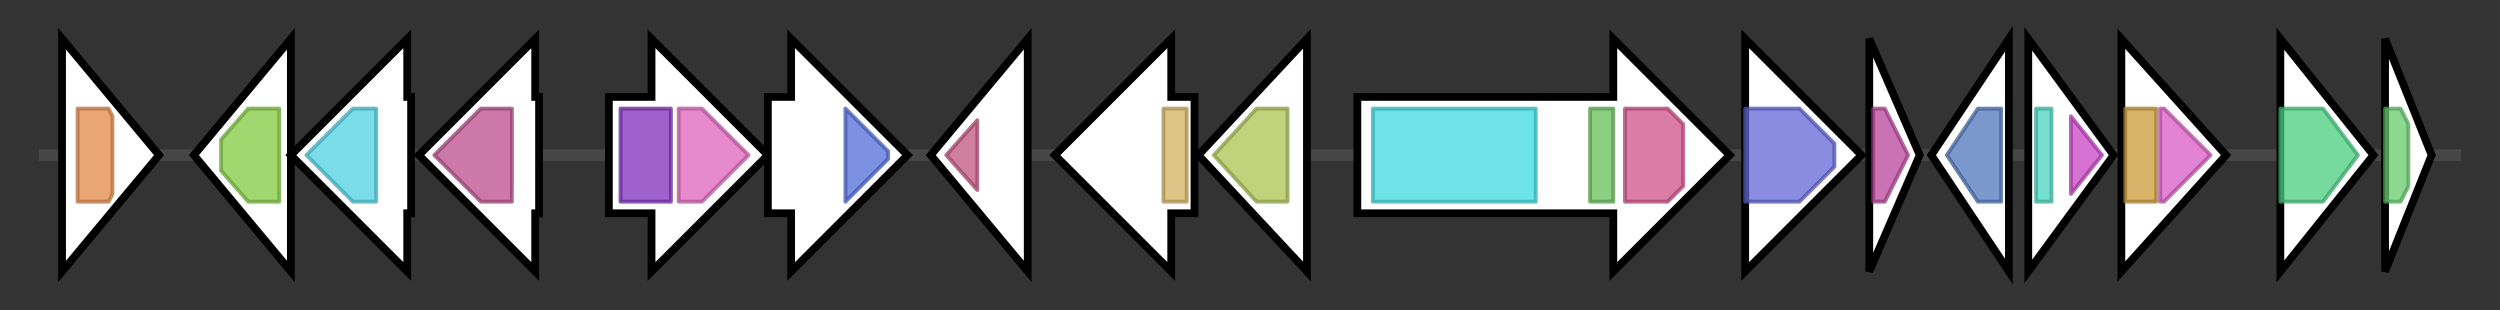 <svg version="1.1" baseProfile="full" xmlns="http://www.w3.org/2000/svg" width="644.633" height="80">
	<rect width="100%" height="100%" fill="#333333" stroke="none"/>
	<g>
		<line x1="10" y1="40.0" x2="634.633" y2="40.0" style="stroke:rgb(70,70,70); stroke-width:3 "/>
		<g>
			<title>echD
EchD</title>
			<polygon class="echD
EchD" points="16,10 41,40 16,70" fill="rgb(255,255,255)" fill-opacity="1.0" stroke="rgb(0,0,0)" stroke-width="2"  />
			<g>
				<title>Methyltransf_25 (PF13649)
"Methyltransferase domain"</title>
				<polygon class="PF13649" points="20,28 28,28 29,30 29,50 28,52 20,52" stroke-linejoin="round" width="9" height="24" fill="rgb(227,135,74)" stroke="rgb(181,108,59)" stroke-width="1" opacity="0.75" />
			</g>
		</g>
		<g>
			<title>
ABC transporter</title>
			<polygon class="
ABC transporter" points="50,40 75,10 75,70" fill="rgb(255,255,255)" fill-opacity="1.0" stroke="rgb(0,0,0)" stroke-width="2"  />
			<g>
				<title>ABC_tran (PF00005)
"ABC transporter"</title>
				<polygon class="PF00005" points="57,36 64,28 72,28 72,52 64,52 57,44" stroke-linejoin="round" width="15" height="24" fill="rgb(129,201,63)" stroke="rgb(103,160,50)" stroke-width="1" opacity="0.75" />
			</g>
		</g>
		<g>
			<title>
ABC transporter permease</title>
			<polygon class="
ABC transporter permease" points="106,25 105,25 105,10 75,40 105,70 105,55 106,55" fill="rgb(255,255,255)" fill-opacity="1.0" stroke="rgb(0,0,0)" stroke-width="2"  />
			<g>
				<title>BPD_transp_1 (PF00528)
"Binding-protein-dependent transport system inner membrane component"</title>
				<polygon class="PF00528" points="79,40 91,28 97,28 97,52 91,52" stroke-linejoin="round" width="19" height="24" fill="rgb(77,208,225)" stroke="rgb(61,166,180)" stroke-width="1" opacity="0.75" />
			</g>
		</g>
		<g>
			<title>
ABC transporter substrate-binding protein</title>
			<polygon class="
ABC transporter substrate-binding protein" points="139,25 138,25 138,10 108,40 138,70 138,55 139,55" fill="rgb(255,255,255)" fill-opacity="1.0" stroke="rgb(0,0,0)" stroke-width="2"  />
			<g>
				<title>SBP_bac_3 (PF00497)
"Bacterial extracellular solute-binding proteins, family 3"</title>
				<polygon class="PF00497" points="112,40 124,28 132,28 132,52 124,52" stroke-linejoin="round" width="23" height="24" fill="rgb(186,76,141)" stroke="rgb(148,60,112)" stroke-width="1" opacity="0.75" />
			</g>
		</g>
		<g>
			<title>
malate dehydrogenase</title>
			<polygon class="
malate dehydrogenase" points="157,25 168,25 168,10 198,40 168,70 168,55 157,55" fill="rgb(255,255,255)" fill-opacity="1.0" stroke="rgb(0,0,0)" stroke-width="2"  />
			<g>
				<title>malic (PF00390)
"Malic enzyme, N-terminal domain"</title>
				<rect class="PF00390" x="160" y="28" stroke-linejoin="round" width="13" height="24" fill="rgb(127,46,186)" stroke="rgb(101,36,148)" stroke-width="1" opacity="0.75" />
			</g>
			<g>
				<title>Malic_M (PF03949)
"Malic enzyme, NAD binding domain"</title>
				<polygon class="PF03949" points="175,28 181,28 193,40 181,52 175,52" stroke-linejoin="round" width="22" height="24" fill="rgb(222,99,188)" stroke="rgb(177,79,150)" stroke-width="1" opacity="0.75" />
			</g>
		</g>
		<g>
			<title>
alcohol dehydrogenase</title>
			<polygon class="
alcohol dehydrogenase" points="198,25 204,25 204,10 234,40 204,70 204,55 198,55" fill="rgb(255,255,255)" fill-opacity="1.0" stroke="rgb(0,0,0)" stroke-width="2"  />
			<g>
				<title>ADH_zinc_N (PF00107)
"Zinc-binding dehydrogenase"</title>
				<polygon class="PF00107" points="218,28 218,28 229,39 229,41 218,52 218,52" stroke-linejoin="round" width="11" height="24" fill="rgb(81,108,215)" stroke="rgb(64,86,172)" stroke-width="1" opacity="0.75" />
			</g>
		</g>
		<g>
			<title>
antibiotic biosynthesis monooxygenase</title>
			<polygon class="
antibiotic biosynthesis monooxygenase" points="240,40 265,10 265,70" fill="rgb(255,255,255)" fill-opacity="1.0" stroke="rgb(0,0,0)" stroke-width="2"  />
			<g>
				<title>ABM (PF03992)
"Antibiotic biosynthesis monooxygenase"</title>
				<polygon class="PF03992" points="244,40 252,31 252,49 244,40" stroke-linejoin="round" width="8" height="24" fill="rgb(193,84,127)" stroke="rgb(154,67,101)" stroke-width="1" opacity="0.75" />
			</g>
		</g>
		<g>
			<title>
PadR family transcriptional regulator</title>
			<polygon class="
PadR family transcriptional regulator" points="308,25 302,25 302,10 272,40 302,70 302,55 308,55" fill="rgb(255,255,255)" fill-opacity="1.0" stroke="rgb(0,0,0)" stroke-width="2"  />
			<g>
				<title>PadR (PF03551)
"Transcriptional regulator PadR-like family"</title>
				<rect class="PF03551" x="300" y="28" stroke-linejoin="round" width="6" height="24" fill="rgb(210,176,95)" stroke="rgb(168,140,76)" stroke-width="1" opacity="0.75" />
			</g>
		</g>
		<g>
			<title>
hypothetical protein</title>
			<polygon class="
hypothetical protein" points="309,40 337,10 337,70" fill="rgb(255,255,255)" fill-opacity="1.0" stroke="rgb(0,0,0)" stroke-width="2"  />
			<g>
				<title>DUF4097 (PF13349)
"Putative adhesin"</title>
				<polygon class="PF13349" points="313,40 324,28 332,28 332,52 324,52" stroke-linejoin="round" width="21" height="24" fill="rgb(173,193,81)" stroke="rgb(138,154,64)" stroke-width="1" opacity="0.75" />
			</g>
		</g>
		<g>
			<title>echA
EchA</title>
			<polygon class="echA
EchA" points="350,25 416,25 416,10 446,40 416,70 416,55 350,55" fill="rgb(255,255,255)" fill-opacity="1.0" stroke="rgb(0,0,0)" stroke-width="2"  />
			<g>
				<title>AMP-binding (PF00501)
"AMP-binding enzyme"</title>
				<rect class="PF00501" x="354" y="28" stroke-linejoin="round" width="42" height="24" fill="rgb(60,217,223)" stroke="rgb(48,173,178)" stroke-width="1" opacity="0.75" />
			</g>
			<g>
				<title>PP-binding (PF00550)
"Phosphopantetheine attachment site"</title>
				<rect class="PF00550" x="410" y="28" stroke-linejoin="round" width="6" height="24" fill="rgb(103,191,88)" stroke="rgb(82,152,70)" stroke-width="1" opacity="0.75" />
			</g>
			<g>
				<title>Thioesterase (PF00975)
"Thioesterase domain"</title>
				<polygon class="PF00975" points="419,28 430,28 434,32 434,48 430,52 419,52" stroke-linejoin="round" width="15" height="24" fill="rgb(207,80,138)" stroke="rgb(165,63,110)" stroke-width="1" opacity="0.75" />
			</g>
		</g>
		<g>
			<title>echB
EchB</title>
			<polygon class="echB
EchB" points="450,25 450,25 450,10 480,40 450,70 450,55 450,55" fill="rgb(255,255,255)" fill-opacity="1.0" stroke="rgb(0,0,0)" stroke-width="2"  />
			<g>
				<title>Epimerase (PF01370)
"NAD dependent epimerase/dehydratase family"</title>
				<polygon class="PF01370" points="450,28 464,28 473,37 473,43 464,52 450,52" stroke-linejoin="round" width="23" height="24" fill="rgb(98,102,214)" stroke="rgb(78,81,171)" stroke-width="1" opacity="0.75" />
			</g>
		</g>
		<g>
			<title>echC
EchC</title>
			<polygon class="echC
EchC" points="482,10 495,40 482,70" fill="rgb(255,255,255)" fill-opacity="1.0" stroke="rgb(0,0,0)" stroke-width="2"  />
			<g>
				<title>SnoaL_2 (PF12680)
"SnoaL-like domain"</title>
				<polygon class="PF12680" points="483,28 486,28 492,40 486,52 483,52" stroke-linejoin="round" width="10" height="24" fill="rgb(184,69,155)" stroke="rgb(147,55,124)" stroke-width="1" opacity="0.75" />
			</g>
		</g>
		<g>
			<title>
nitroreductase</title>
			<polygon class="
nitroreductase" points="498,40 518,10 518,70" fill="rgb(255,255,255)" fill-opacity="1.0" stroke="rgb(0,0,0)" stroke-width="2"  />
			<g>
				<title>Nitroreductase (PF00881)
"Nitroreductase family"</title>
				<polygon class="PF00881" points="502,40 510,28 516,28 516,52 510,52" stroke-linejoin="round" width="16" height="24" fill="rgb(79,118,187)" stroke="rgb(63,94,149)" stroke-width="1" opacity="0.75" />
			</g>
		</g>
		<g>
			<title>
TetR family transcriptional regulator</title>
			<polygon class="
TetR family transcriptional regulator" points="523,10 545,40 523,70" fill="rgb(255,255,255)" fill-opacity="1.0" stroke="rgb(0,0,0)" stroke-width="2"  />
			<g>
				<title>TetR_N (PF00440)
"Bacterial regulatory proteins, tetR family"</title>
				<rect class="PF00440" x="525" y="28" stroke-linejoin="round" width="4" height="24" fill="rgb(73,212,190)" stroke="rgb(58,169,152)" stroke-width="1" opacity="0.75" />
			</g>
			<g>
				<title>TetR_C_7 (PF14246)
"AefR-like transcriptional repressor, C-terminal domain"</title>
				<polygon class="PF14246" points="534,30 542,40 534,50" stroke-linejoin="round" width="11" height="24" fill="rgb(198,67,196)" stroke="rgb(158,53,156)" stroke-width="1" opacity="0.75" />
			</g>
		</g>
		<g>
			<title>
SARP family transcriptional regulator</title>
			<polygon class="
SARP family transcriptional regulator" points="547,10 574,40 547,70" fill="rgb(255,255,255)" fill-opacity="1.0" stroke="rgb(0,0,0)" stroke-width="2"  />
			<g>
				<title>Trans_reg_C (PF00486)
"Transcriptional regulatory protein, C terminal"</title>
				<rect class="PF00486" x="548" y="28" stroke-linejoin="round" width="8" height="24" fill="rgb(204,153,57)" stroke="rgb(163,122,45)" stroke-width="1" opacity="0.75" />
			</g>
			<g>
				<title>BTAD (PF03704)
"Bacterial transcriptional activator domain"</title>
				<polygon class="PF03704" points="557,28 558,28 570,40 558,52 557,52" stroke-linejoin="round" width="14" height="24" fill="rgb(217,89,196)" stroke="rgb(173,71,156)" stroke-width="1" opacity="0.75" />
			</g>
		</g>
		<g>
			<title>
short-chain dehydrogenase/reductase SDR</title>
			<polygon class="
short-chain dehydrogenase/reductase SDR" points="588,10 612,40 588,70" fill="rgb(255,255,255)" fill-opacity="1.0" stroke="rgb(0,0,0)" stroke-width="2"  />
			<g>
				<title>adh_short_C2 (PF13561)
"Enoyl-(Acyl carrier protein) reductase"</title>
				<polygon class="PF13561" points="588,28 599,28 608,40 599,52 588,52" stroke-linejoin="round" width="23" height="24" fill="rgb(73,205,127)" stroke="rgb(58,164,101)" stroke-width="1" opacity="0.75" />
			</g>
		</g>
		<g>
			<title>
MerR family transcriptional regulator</title>
			<polygon class="
MerR family transcriptional regulator" points="615,10 627,40 615,70" fill="rgb(255,255,255)" fill-opacity="1.0" stroke="rgb(0,0,0)" stroke-width="2"  />
			<g>
				<title>MerR_1 (PF13411)
"MerR HTH family regulatory protein"</title>
				<polygon class="PF13411" points="615,28 619,28 621,32 621,48 619,52 615,52" stroke-linejoin="round" width="6" height="24" fill="rgb(100,202,107)" stroke="rgb(80,161,85)" stroke-width="1" opacity="0.75" />
			</g>
		</g>
	</g>
</svg>
